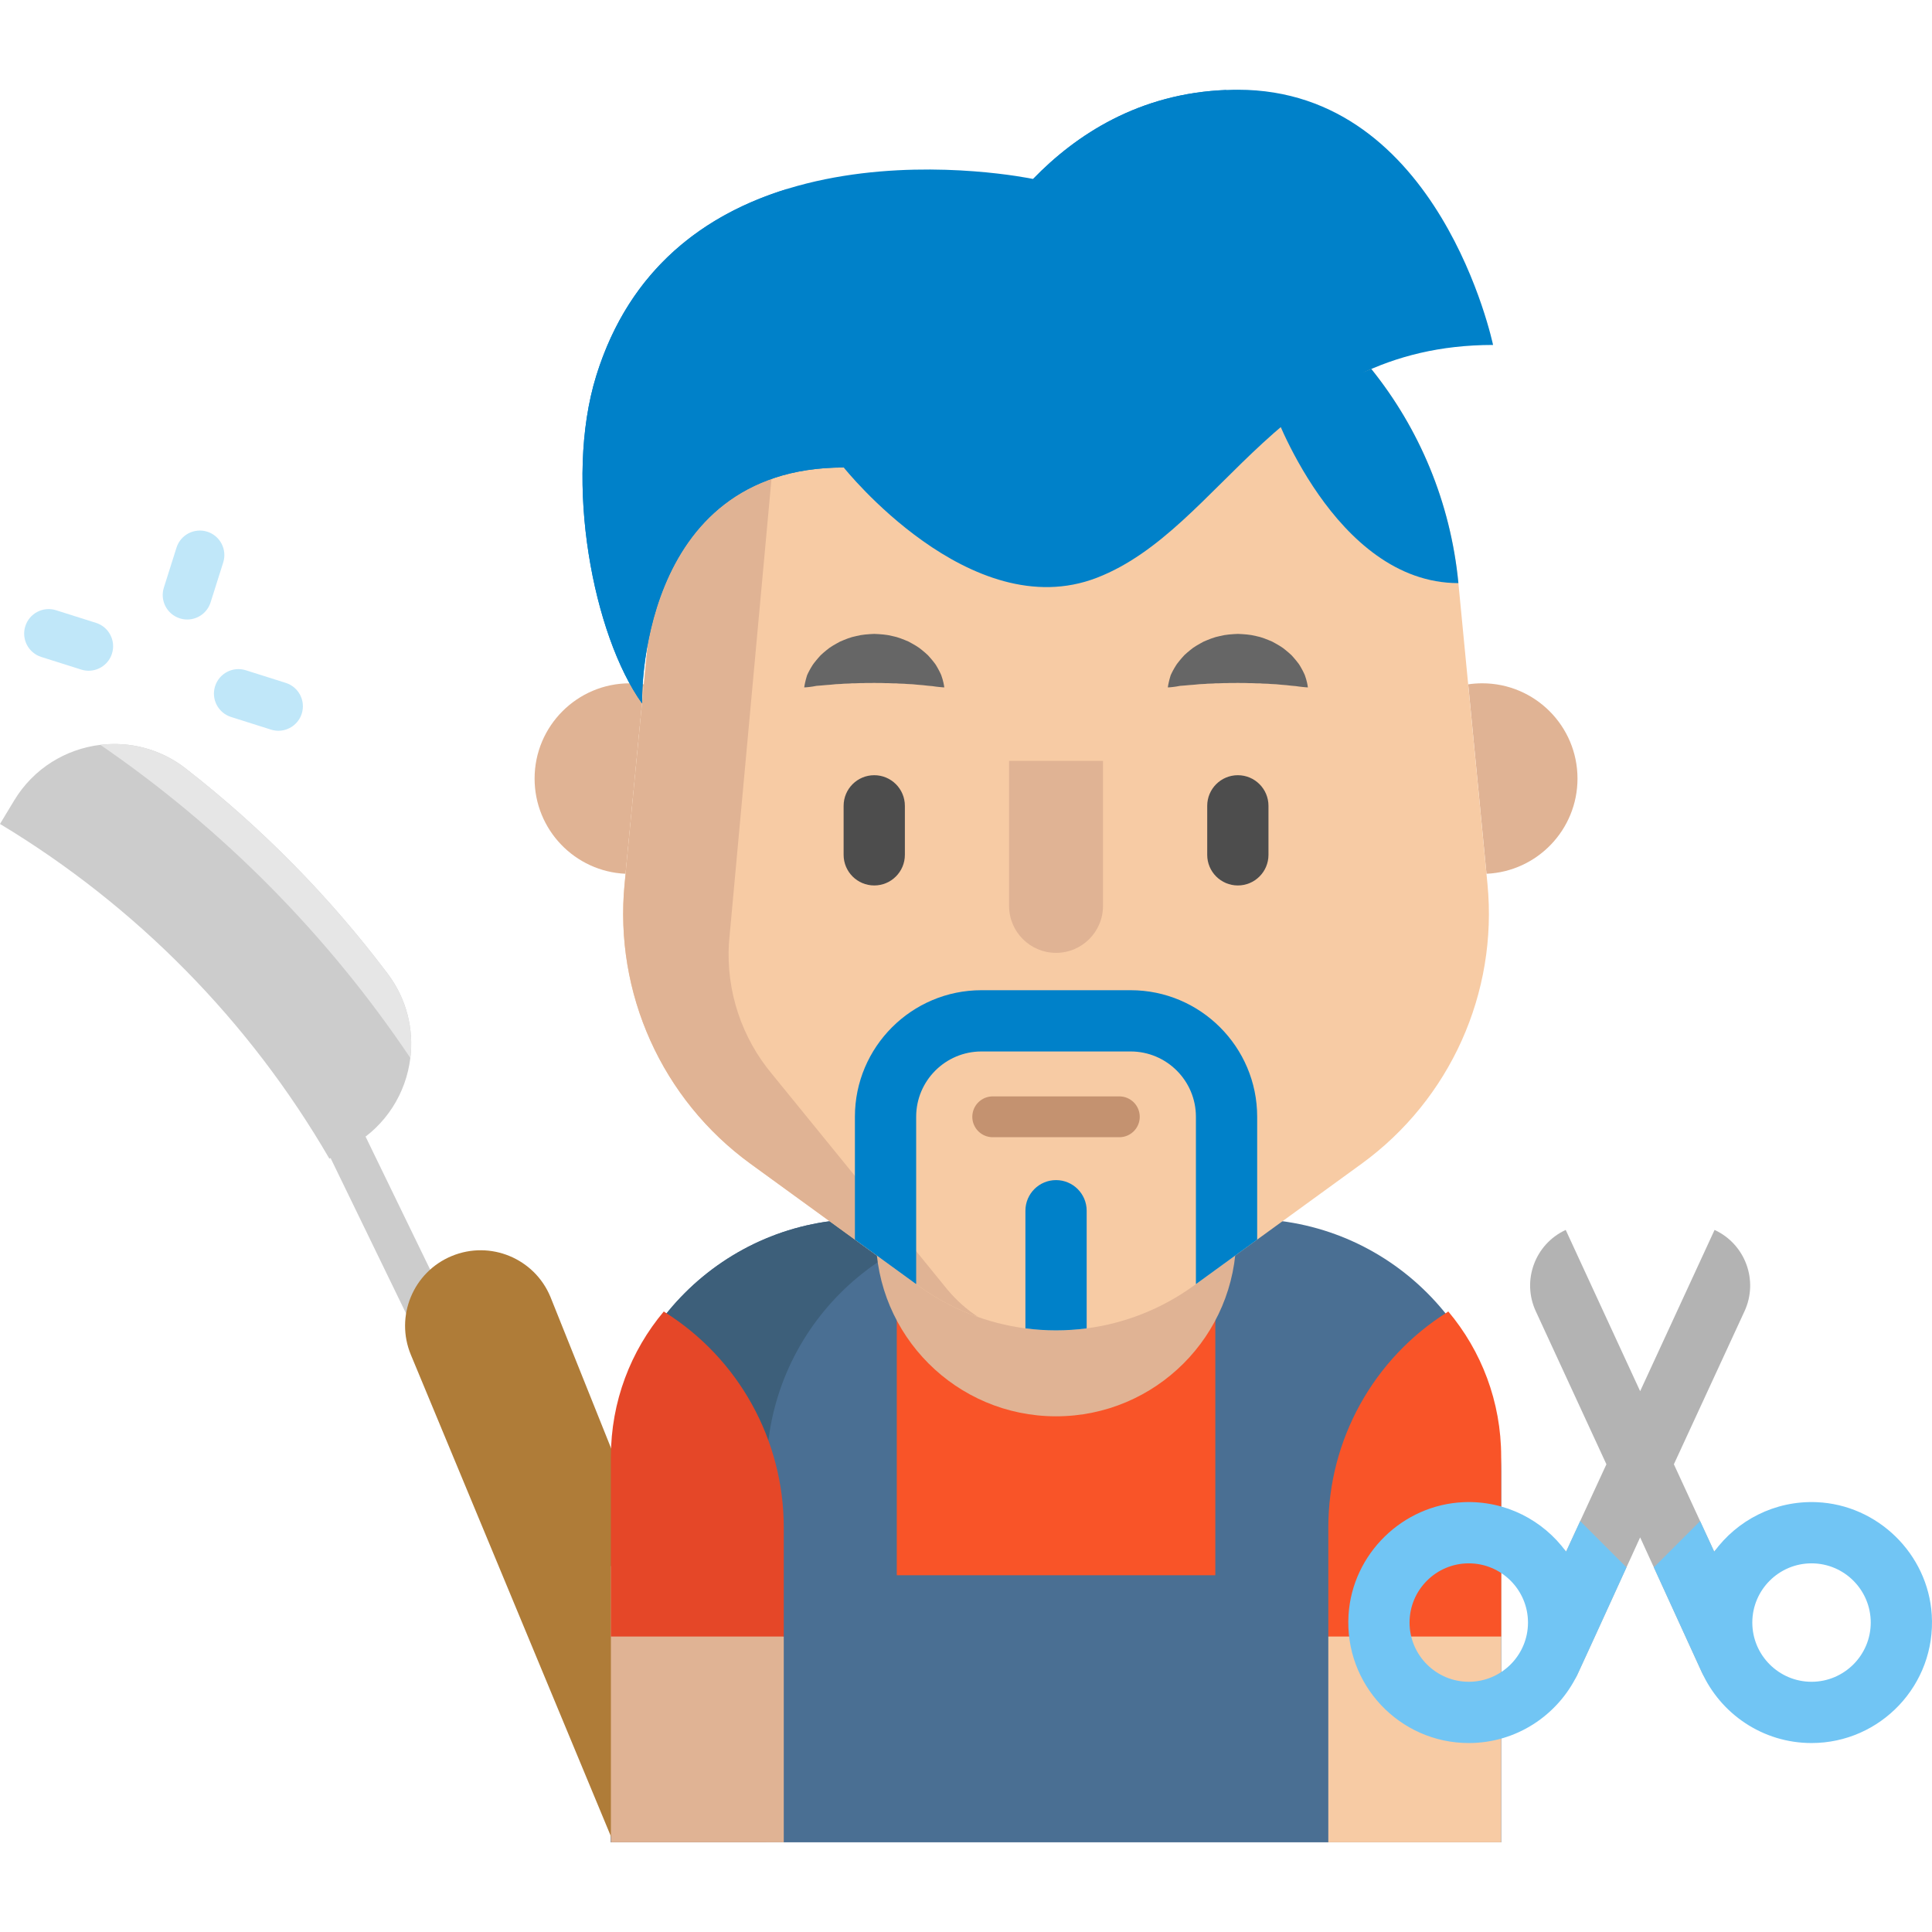 <?xml version="1.0" encoding="iso-8859-1"?>
<!-- Uploaded to: SVG Repo, www.svgrepo.com, Generator: SVG Repo Mixer Tools -->
<svg height="50px" width="50px" version="1.1" id="Layer_1" xmlns="http://www.w3.org/2000/svg" xmlns:xlink="http://www.w3.org/1999/xlink" 
	 viewBox="0 0 512 512" xml:space="preserve">
<path style="fill:#CCCCCC;" d="M117.548,361.568c-2.007,0-3.936-1.122-4.871-3.049l-33.724-69.447
	c-1.306-2.688-0.184-5.926,2.503-7.232c2.687-1.304,5.926-0.184,7.232,2.504l33.724,69.447c1.306,2.688,0.184,5.927-2.503,7.232
	C119.147,361.393,118.341,361.568,117.548,361.568z"/>
<path style="fill:#4A6F93;" d="M330.896,323.041H228.829c-36.966,0-66.934,29.967-66.934,66.934v98.249h235.934v-98.249
	C397.829,353.008,367.862,323.041,330.896,323.041z"/>
<polyline style="fill:#F95428;" points="322.072,295.942 322.072,417.459 237.656,417.459 237.656,295.942 "/>
<path style="fill:#3D5F7A;" d="M270.068,323.041h-41.241c-36.966,0-66.934,29.967-66.934,66.934v98.249h41.241v-98.249
	C203.136,353.008,233.103,323.041,270.068,323.041z"/>
<path style="fill:#AF7C38;" d="M145.865,343.677c-4.242-10.211-15.96-15.05-26.171-10.807l0,0
	c-10.211,4.242-15.05,15.96-10.807,26.171l53.569,128.952l29.894-28.325"/>
<polygon style="fill:#E0B394;" points="207.707,433.688 207.707,488.223 161.895,488.223 161.895,415.022 "/>
<polygon style="fill:#F7CBA4;" points="397.829,403.478 397.829,488.223 352.016,488.223 352.016,433.688 "/>
<path style="fill:#E54728;" d="M207.707,404.818v28.875h-45.812v-47.62c0-14.665,5.271-28.106,14.026-38.529l0.216,0.173
	C195.781,360.045,207.707,381.615,207.707,404.818z"/>
<path style="fill:#F95428;" d="M352.016,404.818v28.875h45.812v-47.62c0-14.665-5.271-28.106-14.026-38.529l-0.216,0.173
	C363.943,360.045,352.016,381.615,352.016,404.818z"/>
<g>
	<path style="fill:#E0B394;" d="M327.621,228.069v99.512c0,26.374-21.383,47.757-47.757,47.757
		c-26.381,0-47.757-21.383-47.757-47.757V215.083"/>
	<path style="fill:#E0B394;" d="M165.776,231.558c-13.42-0.595-24.102-11.667-24.102-25.228c0-13.94,11.299-25.249,25.249-25.249
		c1.255,0,2.489,0.087,3.701,0.271"/>
	<path style="fill:#E0B394;" d="M393.939,231.558c13.42-0.595,24.113-11.667,24.113-25.228c0-13.94-11.31-25.249-25.26-25.249
		c-1.255,0-2.5,0.097-3.701,0.271"/>
</g>
<path style="fill:#F7CBA4;" d="M360.816,308.422l-27.652,20.087l-16.234,11.797l-0.541,0.39
	c-8.593,6.234-18.377,10.022-28.409,11.331c-5.39,0.714-10.844,0.714-16.234,0c-10.043-1.31-19.827-5.097-28.409-11.331l-0.541-0.39
	l-16.234-11.797l-27.652-20.087c-23.485-17.056-36.18-45.26-33.388-74.146l7.706-79.741c5.303-54.914,51.451-96.83,106.636-96.83
	c27.587,0,52.923,10.476,72.014,27.825c19.091,17.338,31.959,41.548,34.611,69.005l7.706,79.741
	C396.986,263.162,384.291,291.366,360.816,308.422z"/>
<path style="fill:#0081C9;" d="M363.409,97.779c12.684,15.769,21.007,35.271,23.085,56.754c-32.987,0-49.34-46.874-49.34-46.874
	C344.794,100.895,353.247,102.151,363.409,97.779z"/>
<path style="fill:#E0B394;" d="M193.166,249.989c-0.747,12.63,3.366,25.054,11.504,34.741l46.432,57.057
	c2.424,2.89,5.173,5.314,8.149,7.251c-5.584-1.948-10.952-4.74-15.92-8.344l-44.427-32.273
	c-23.474-17.057-36.169-45.26-33.377-74.146l7.695-79.741c5.26-54.384,50.563-96.008,105.034-96.798
	c-33.55,0.812-71.541,32.435-73.521,66.116L193.166,249.989z"/>
<path style="fill:#0081C9;" d="M395.676,91.417c-56.278,0-71.43,48.702-104.98,61.689s-67.1-29.221-67.1-29.221
	c-55.196,0-53.442,62.533-53.442,62.533c-12.955-18.041-20.779-58.908-12.165-86.765c22.121-71.44,114.125-52.566,115.77-52.23
	c0.011,0.011,0.022,0.011,0.022,0.011c11.396-11.764,28.128-22.728,51.278-23.593c0.974-0.043,1.97-0.065,2.976-0.065
	C381.607,23.776,395.676,91.417,395.676,91.417z"/>
<g>
	<path style="fill:#0081C9;" d="M325.058,23.841c-10.931,7.338-44.622,32.955-62.587,80.575c0,0-14.665-8.907-5.888-31.104
		c2.814-7.121,8.041-15.617,16.948-25.628c0.076-0.087,0.152-0.173,0.227-0.26c0.011,0.011,0.022,0.011,0.022,0.011
		C285.177,35.67,301.909,24.707,325.058,23.841z"/>
	<path style="fill:#0081C9;" d="M170.157,186.42c-12.955-18.041-20.779-58.919-12.165-86.765
		c8.95-28.907,29.34-43.031,50.553-49.568c-18.94,14.524-18.68,40.065,15.054,73.8C168.404,123.886,170.157,186.42,170.157,186.42z"
		/>
</g>
<path style="fill:#CCCCCC;" d="M108.746,280.37c-1.126,9.264-6.396,17.966-15.206,23.074c-2.078,1.212-4.167,2.413-6.245,3.626
	C66.137,270.619,36.104,240.099,0,218.356c1.245-2.067,2.489-4.134,3.734-6.191c5.162-8.572,13.756-13.68,22.857-14.773
	c7.771-0.942,15.92,1.039,22.652,6.288c20.152,15.693,38.15,33.994,53.518,54.395C107.794,264.764,109.677,272.751,108.746,280.37z"
	/>
<path style="fill:#E6E6E6;" d="M108.746,280.37c-21.905-32.598-49.773-60.758-82.155-82.977c7.771-0.942,15.92,1.039,22.652,6.288
	c20.152,15.693,38.15,33.994,53.518,54.395C107.794,264.764,109.677,272.751,108.746,280.37z"/>
<g>
	<path style="fill:#C0E7F9;" d="M23.486,177.752c-0.649,0-1.308-0.098-1.96-0.304l-10.588-3.349
		c-3.419-1.081-5.314-4.731-4.233-8.149c1.082-3.419,4.731-5.314,8.149-4.233l10.588,3.349c3.419,1.081,5.314,4.731,4.233,8.149
		C28.8,175.982,26.242,177.752,23.486,177.752z"/>
	<path style="fill:#C0E7F9;" d="M73.779,193.659c-0.649,0-1.308-0.098-1.96-0.304l-10.588-3.349
		c-3.419-1.081-5.314-4.731-4.233-8.149c1.082-3.419,4.731-5.315,8.149-4.233l10.588,3.349c3.419,1.081,5.314,4.731,4.233,8.149
		C79.093,191.889,76.536,193.659,73.779,193.659z"/>
	<path style="fill:#C0E7F9;" d="M49.618,164.178c-0.649,0-1.308-0.098-1.96-0.304c-3.419-1.081-5.314-4.731-4.233-8.149
		l3.349-10.588c1.082-3.419,4.731-5.315,8.149-4.233c3.419,1.081,5.314,4.731,4.233,8.149l-3.349,10.588
		C54.931,162.408,52.373,164.178,49.618,164.178z"/>
</g>
<path style="fill:#0081C9;" d="M333.164,295.944v32.565l-16.234,11.797v-44.362c0-9.535-7.76-17.295-17.295-17.295h-39.535
	c-9.546,0-17.305,7.76-17.305,17.295v44.362l-16.234-11.797v-32.565c0-18.485,15.043-33.529,33.539-33.529h39.535
	C318.121,262.415,333.164,277.459,333.164,295.944z"/>
<path style="fill:#C49270;" d="M296.634,301.375h-33.55c-2.989,0-5.411-2.423-5.411-5.411c0-2.988,2.422-5.411,5.411-5.411h33.55
	c2.989,0,5.411,2.423,5.411,5.411C302.045,298.951,299.623,301.375,296.634,301.375z"/>
<path style="fill:#0081C9;" d="M287.98,320.857v31.169c-5.39,0.714-10.844,0.714-16.234,0v-31.169c0-4.481,3.626-8.117,8.117-8.117
	C284.343,312.74,287.98,316.377,287.98,320.857z"/>
<path style="fill:#4D4D4D;" d="M231.684,234.655c-4.483,0-8.117-3.634-8.117-8.117v-12.983c0-4.483,3.634-8.117,8.117-8.117
	s8.117,3.634,8.117,8.117v12.983C239.801,231.021,236.166,234.655,231.684,234.655z"/>
<g>
	<path style="fill:#666666;" d="M309.484,182.17c0,0,0.022-0.215,0.094-0.586c0.083-0.358,0.168-0.924,0.35-1.565
		c0.081-0.331,0.186-0.676,0.306-1.056c0.157-0.385,0.368-0.773,0.592-1.212c0.222-0.442,0.502-0.878,0.797-1.368
		c0.297-0.498,0.65-0.876,1.013-1.356c0.368-0.462,0.782-0.909,1.215-1.39c0.458-0.434,0.955-0.861,1.483-1.291
		c1.034-0.91,2.297-1.568,3.613-2.3c1.361-0.576,2.806-1.2,4.354-1.489c1.532-0.398,3.14-0.492,4.742-0.567
		c1.603,0.074,3.211,0.159,4.745,0.555c1.549,0.286,2.995,0.913,4.357,1.485c1.317,0.731,2.581,1.387,3.616,2.299
		c0.527,0.431,1.025,0.859,1.484,1.291c0.433,0.482,0.845,0.933,1.215,1.392c0.357,0.478,0.728,0.871,1,1.35
		c0.273,0.476,0.537,0.903,0.751,1.334c0.213,0.433,0.42,0.814,0.576,1.198c0.142,0.4,0.267,0.763,0.36,1.106
		c0.206,0.663,0.291,1.234,0.37,1.591c0.069,0.369,0.084,0.579,0.084,0.579s-0.224-0.005-0.603-0.042
		c-0.368-0.048-0.939-0.071-1.57-0.163c-0.327-0.034-0.66-0.094-1.027-0.143c-0.391-0.018-0.776-0.073-1.195-0.105
		c-0.821-0.087-1.679-0.215-2.621-0.252c-0.463-0.03-0.912-0.097-1.382-0.136c-0.486-0.006-0.965-0.031-1.442-0.067
		c-0.933-0.121-1.947-0.05-2.889-0.168c-0.99,0.036-1.938-0.085-2.92-0.055c-0.965-0.073-1.942,0.004-2.91-0.064
		c-0.969,0.066-1.945-0.018-2.912,0.052c-0.983-0.035-1.931,0.091-2.923,0.051c-0.943,0.117-1.959,0.044-2.892,0.167
		c-0.476,0.036-0.956,0.062-1.443,0.067c-0.47,0.039-0.917,0.11-1.382,0.139c-0.961,0.052-1.76,0.143-2.562,0.212
		c-0.421,0.032-0.815,0.063-1.18,0.09c-0.389,0.07-0.743,0.148-1.081,0.193c-0.655,0.116-1.227,0.143-1.591,0.189
		C309.701,182.17,309.484,182.17,309.484,182.17z"/>
	<path style="fill:#666666;" d="M213.126,182.17c0,0,0.022-0.215,0.094-0.586c0.083-0.358,0.168-0.924,0.35-1.565
		c0.081-0.331,0.186-0.676,0.306-1.056c0.157-0.385,0.368-0.773,0.592-1.212c0.222-0.442,0.502-0.878,0.797-1.368
		c0.297-0.498,0.65-0.876,1.013-1.356c0.368-0.462,0.782-0.909,1.215-1.39c0.458-0.434,0.955-0.861,1.483-1.291
		c1.034-0.91,2.297-1.568,3.613-2.3c1.361-0.576,2.806-1.2,4.354-1.489c1.532-0.398,3.14-0.492,4.742-0.567
		c1.603,0.074,3.211,0.159,4.745,0.555c1.549,0.286,2.995,0.913,4.357,1.485c1.317,0.731,2.581,1.387,3.616,2.299
		c0.527,0.431,1.025,0.859,1.484,1.291c0.433,0.482,0.845,0.933,1.215,1.392c0.357,0.478,0.728,0.871,1,1.35
		c0.273,0.476,0.537,0.903,0.751,1.334c0.213,0.433,0.42,0.814,0.576,1.198c0.142,0.4,0.267,0.763,0.36,1.106
		c0.206,0.663,0.291,1.234,0.37,1.591c0.069,0.369,0.084,0.579,0.084,0.579s-0.224-0.005-0.603-0.042
		c-0.368-0.048-0.939-0.071-1.57-0.163c-0.327-0.034-0.66-0.094-1.027-0.143c-0.391-0.018-0.776-0.073-1.195-0.105
		c-0.821-0.087-1.679-0.215-2.621-0.252c-0.463-0.03-0.912-0.097-1.382-0.136c-0.486-0.006-0.965-0.031-1.442-0.067
		c-0.933-0.121-1.947-0.05-2.889-0.168c-0.99,0.036-1.938-0.085-2.92-0.055c-0.965-0.073-1.942,0.004-2.91-0.064
		c-0.969,0.066-1.945-0.018-2.912,0.052c-0.983-0.035-1.931,0.091-2.923,0.051c-0.943,0.117-1.959,0.044-2.892,0.167
		c-0.476,0.036-0.956,0.062-1.443,0.067c-0.47,0.039-0.917,0.11-1.382,0.139c-0.961,0.052-1.76,0.143-2.562,0.212
		c-0.421,0.032-0.815,0.063-1.18,0.09c-0.389,0.07-0.744,0.148-1.081,0.193c-0.655,0.116-1.227,0.143-1.591,0.189
		C213.343,182.17,213.126,182.17,213.126,182.17z"/>
</g>
<path style="fill:#4D4D4D;" d="M328.042,234.655c-4.483,0-8.117-3.634-8.117-8.117v-12.983c0-4.483,3.634-8.117,8.117-8.117
	s8.117,3.634,8.117,8.117v12.983C336.159,231.021,332.525,234.655,328.042,234.655z"/>
<path style="fill:#E0B394;" d="M292.309,201.65v38.42c0,6.873-5.573,12.446-12.446,12.446l0,0c-6.873,0-12.446-5.573-12.446-12.446
	v-38.42"/>
<path style="fill:#B3B3B3;" d="M454.282,411.205l-10.687-23.155l18.722-40.565c3.757-8.141,0.203-17.785-7.936-21.542l0,0
	l-19.725,42.739l-19.725-42.739l0,0c-8.141,3.757-11.694,13.402-7.936,21.542l18.722,40.565l-10.687,23.155
	c-6.057-8.291-2.248,43.361,2.933,32.715c0.896-1.84,16.693-36.5,16.693-36.5s15.582,34.07,16.297,35.655
	C455.957,454.174,460.339,402.913,454.282,411.205z"/>
<path style="fill:#71C5F4;" d="M511.935,427.929c-1.017-16.147-14.351-29.167-30.509-29.838
	c-11.137-0.455-21.083,4.827-27.143,13.117l-3.734-8.106l-12.262,12.262c4.654,10.163,12.175,26.624,12.673,27.706
	c5,11.104,16.169,18.853,29.113,18.853C498.363,461.923,513.104,446.468,511.935,427.929z M480.073,445.689
	c-8.647,0-15.693-7.046-15.693-15.693c0-8.658,7.046-15.693,15.693-15.693c8.658,0,15.693,7.035,15.693,15.693
	C495.766,438.644,488.731,445.689,480.073,445.689z M418.774,403.102l-3.745,8.106c-6.05-8.29-16.007-13.572-27.132-13.117
	c-16.169,0.671-29.492,13.691-30.52,29.838c-1.169,18.539,13.572,33.994,31.862,33.994c12.619,0,23.539-7.359,28.723-18.009
	c0.617-1.266,8.355-18.204,13.074-28.55L418.774,403.102z M389.239,445.689c-8.647,0-15.693-7.046-15.693-15.693
	c0-8.658,7.046-15.693,15.693-15.693c8.658,0,15.693,7.035,15.693,15.693C404.932,438.644,397.897,445.689,389.239,445.689z"/>
</svg>